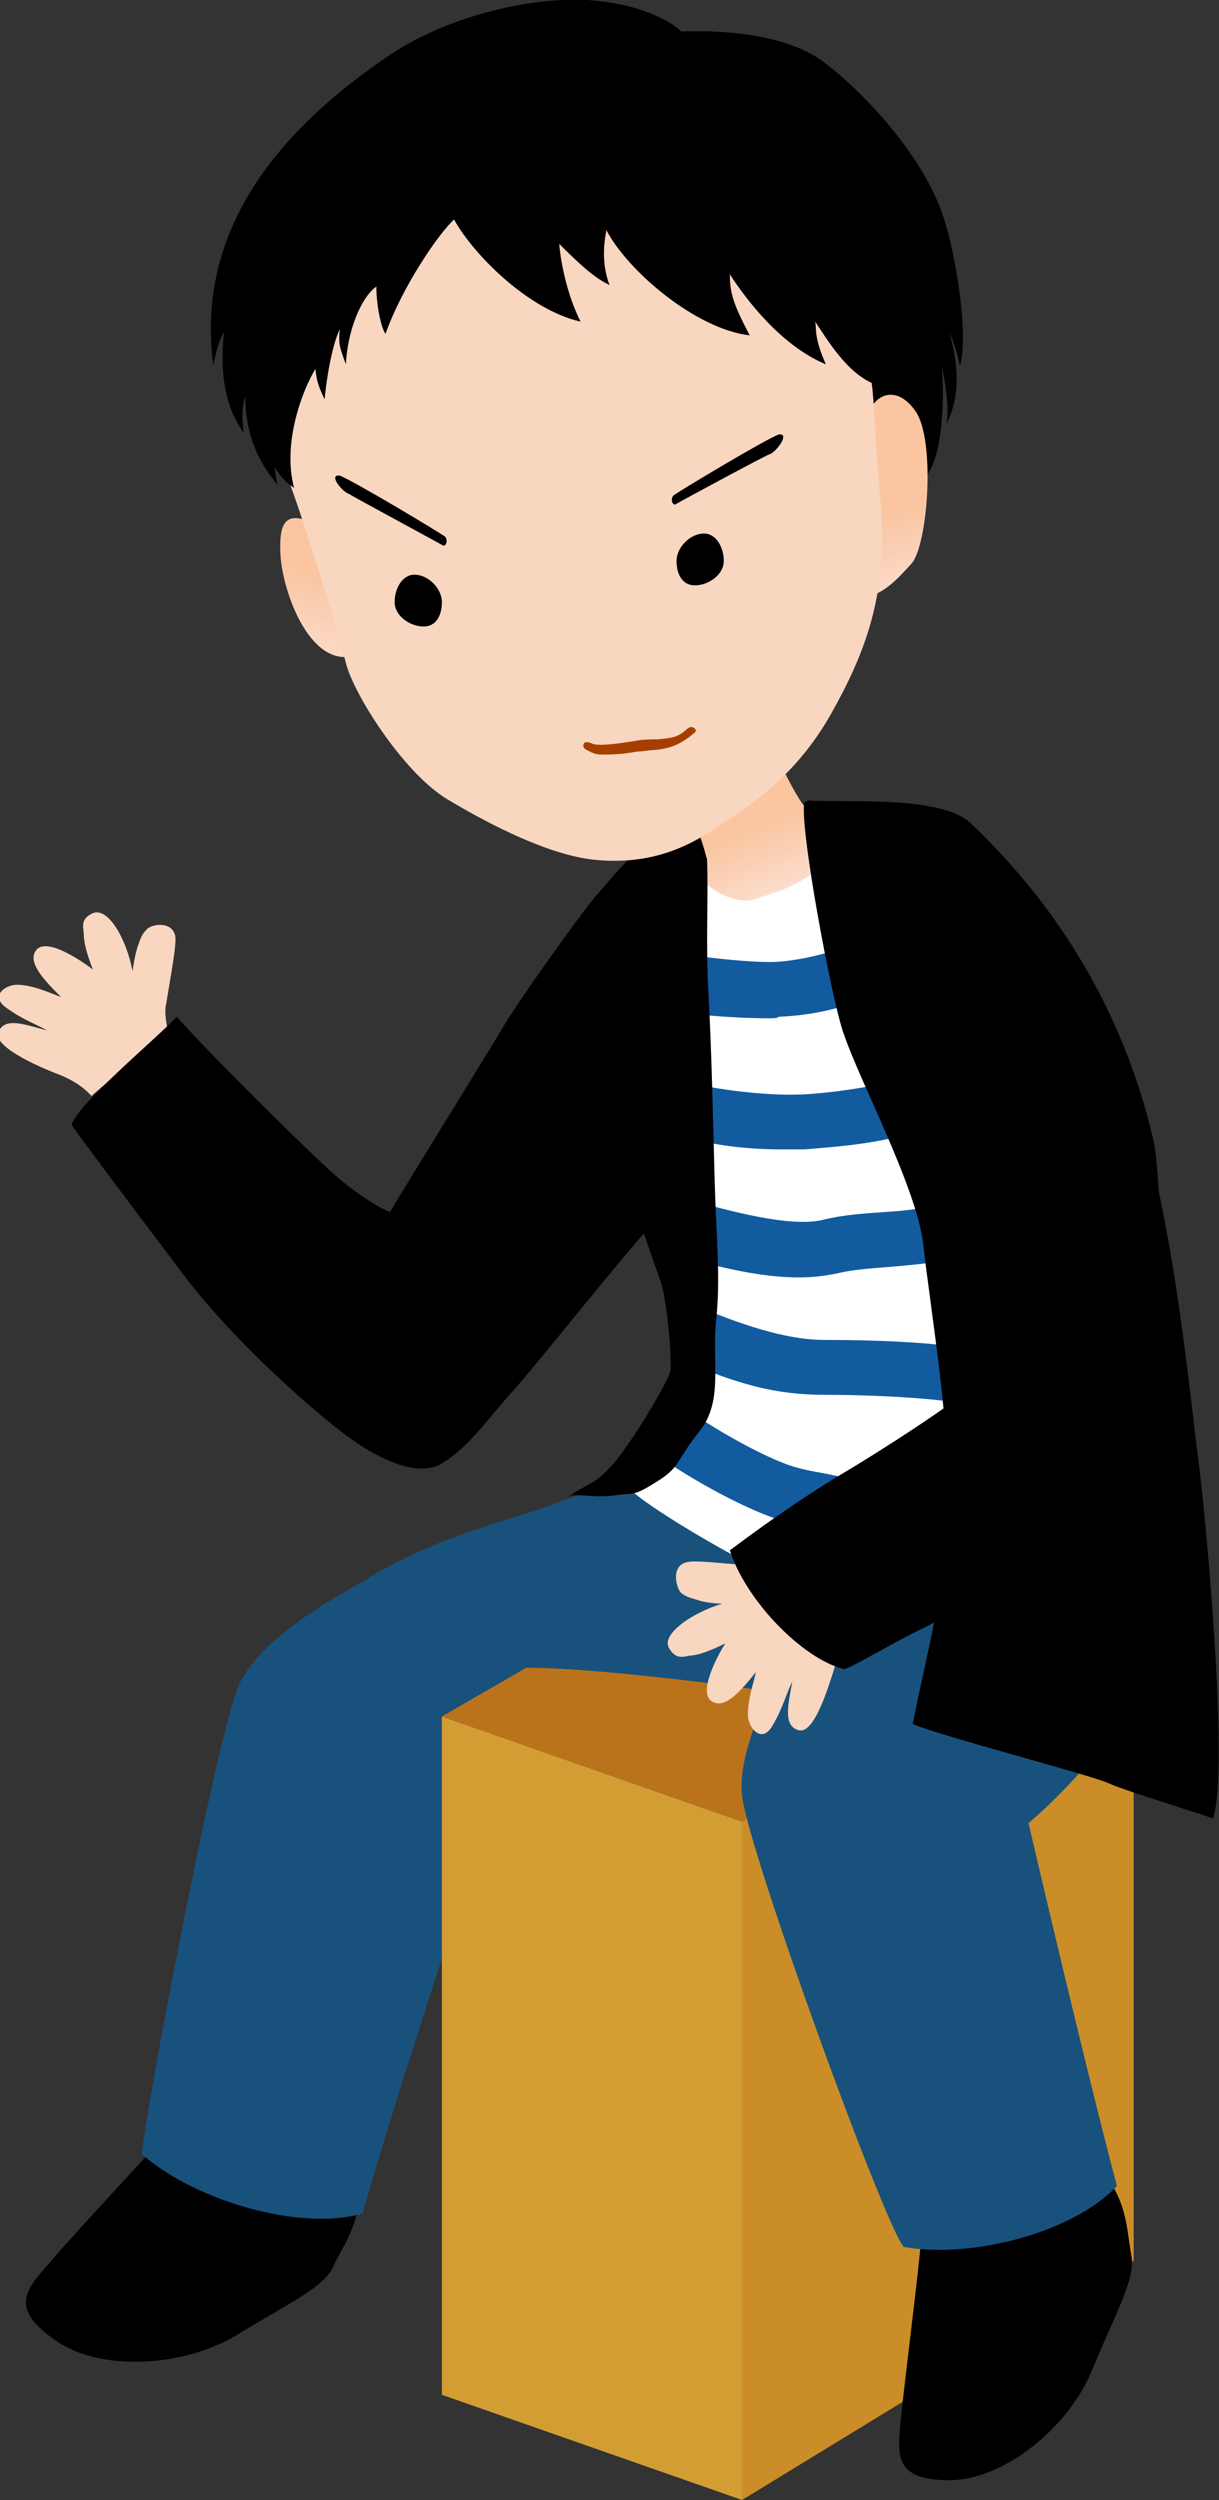 <?xml version="1.0" encoding="utf-8"?>
<!-- Generator: Adobe Illustrator 19.0.0, SVG Export Plug-In . SVG Version: 6.00 Build 0)  -->
<svg version="1.1" id="レイヤー_1" xmlns="http://www.w3.org/2000/svg" xmlns:xlink="http://www.w3.org/1999/xlink" x="0px"
	 y="0px" viewBox="0 0 80 164" style="enable-background:new 0 0 80 164;" xml:space="preserve">
<rect x="0" y="0" width="80" height="164" fill="#333333" stroke="none"/>
<style type="text/css">
	.st0{fill:#18517C;}
	.st1{fill:#D29E34;}
	.st2{fill:#CA8D27;}
	.st3{fill:#BB731B;}
	.st4{fill:url(#XMLID_59_);}
	.st5{fill:url(#XMLID_60_);}
	.st6{fill:#F8D6C0;}
	.st7{fill:url(#XMLID_61_);}
	.st8{fill:#A43F00;}
	.st9{fill:#FFFFFF;}
	.st10{fill:#125B9F;}
</style>
<g>
	<g>
		<path id="XMLID_32_" d="M44.1,2.1c3.1-0.2,7.5,0.1,10,2c3,2.3,6.6,6.4,7.8,10.1c0.8,2.3,1.7,7.8,1.1,9.8c-0.3-1.4-0.7-2.2-0.7-2.2
			c1.1,3.8,0,5.5-0.2,6.1c0.3-1.3-0.3-3.9-0.3-3.9c0.2,2,0.1,6.5-1.3,7.5c-3.4-2.1-20.1-4.2-21.8-6.6c-1.7-2.3-3.2-9-3.7-11.1
			C34.5,11.8,35.1,2,44.1,2.1z"/>
		<path id="XMLID_31_" d="M18.1,29.6c-0.2,0.8-0.1,0.9,0.1,2.2c-0.6-0.8-2.1-2.5-2.1-5.8C16,26.3,15.8,27,16,28.4
			c-0.7-1-1.7-2.8-1.3-6.6c0,0-0.4,0.5-0.7,2.2c-1.1-8.2,3.4-14.8,11.3-20.2C29,1.2,34.5-0.2,38.5,0C42,0.2,44.4,1.5,45,2.4
			c0.9,1.4,4.1,4.5-1.1,9.7c-5.1,5.2-15.4,5.3-17.8,7.3C23.7,21.5,19,25.3,18.1,29.6z"/>
	</g>
	<g>
		<path id="XMLID_30_" d="M11.6,139.2c-1.7,2-7,7.6-8.4,9.3c-1.5,1.7-2.6,2.9,0.4,5c2.9,2.1,8.4,1.8,11.9-0.3
			c4.1-2.5,5.9-3.2,6.5-4.8c0.9-1.7,1.9-3.1,1.5-6.1C19.2,142.4,13.8,140.2,11.6,139.2z"/>
		<path id="XMLID_29_" class="st0" d="M43.6,95.4c-0.8,1-4.8,2.4-7.1,3.2c-2.8,1.1-8.1,2.2-12.6,5.1c-1,0.6-6.7,3.5-8.2,6.8
			c-1.5,3.3-6.2,28.3-6.4,30.8c3.5,3.1,10.5,5.1,14.5,3.9c2.3-8.2,8.2-25.8,8.2-25.8c2.4-7.5,4.3-10,7.4-14.5c2-1.4,6.2-3.8,7.6-3.8
			C45,99.6,44,97.4,43.6,95.4z"/>
	</g>
	<polygon id="XMLID_28_" class="st1" points="48.7,164 29,157.1 29,112.6 48.7,119.5 	"/>
	<polygon id="XMLID_27_" class="st2" points="74.4,148.3 48.7,164 48.7,119.5 74.4,103.7 	"/>
	<polygon id="XMLID_26_" class="st3" points="48.7,119.5 29,112.6 55.7,97.2 75.9,103.1 	"/>
	<linearGradient id="XMLID_59_" gradientUnits="userSpaceOnUse" x1="19.234" y1="42.709" x2="21.048" y2="37.796">
		<stop  offset="0" style="stop-color:#FBDCCB"/>
		<stop  offset="1" style="stop-color:#FAC5A0"/>
	</linearGradient>
	<path id="XMLID_25_" class="st4" d="M20.6,34.3c-1.7-0.7-2.3-0.3-2.2,2c0.1,2.3,1.7,6.9,4.3,6.8"/>
	<linearGradient id="XMLID_60_" gradientUnits="userSpaceOnUse" x1="60.694" y1="38.262" x2="58.728" y2="33.651">
		<stop  offset="0" style="stop-color:#FBDCCB"/>
		<stop  offset="1" style="stop-color:#FAC5A0"/>
	</linearGradient>
	<path id="XMLID_24_" class="st5" d="M56.6,28.4c0.4-2.7,2.2-3.3,3.5-1.4c1.3,1.9,0.8,8.8-0.3,10c-1.1,1.2-1.8,1.9-3,2.2"/>
	<g>
		<path id="XMLID_23_" class="st6" d="M10.9,65.9c0.3-1.9,0.7-3.9,0.6-4.5c-0.2-1-1.6-0.8-1.9-0.4c-0.3,0.3-0.4,0.6-0.6,1.2
			c-0.2,0.7-0.3,1.5-0.3,1.5c-0.4-2.1-1.6-4.2-2.6-3.8c-0.9,0.4-0.6,1-0.6,1.4c0,0.9,0.6,2.3,0.6,2.3c-0.8-0.6-3-2.1-3.7-1.3
			c-0.7,0.8,0.6,2.1,1.6,3.1c-0.6-0.2-1.8-0.8-2.9-0.8c-0.7,0-1.8,0.7-0.7,1.5c1.1,0.8,2,1.1,2.7,1.5c-1.5-0.4-2.8-0.9-3.2,0.1
			c-0.4,0.9,2.4,2.2,4,2.8c1.5,0.6,2.1,1.4,2.1,1.4c1.2-1.1,4.4-3.6,5.1-3.5C11.2,68.3,10.7,66.6,10.9,65.9z"/>
		<path id="XMLID_22_" d="M49.2,70.8c-0.8,2.6-3.9,6.4-6,9.1c-1.4,1.3-7.7,9.3-9.5,11.3c-1.8,2-2.9,3.7-4.7,4.8
			c-1.8,1.1-4.8-0.7-6.5-2c-1.7-1.3-6.8-5.6-10.4-10.3c-1.2-1.6-5.9-7.8-7.4-9.9c0.3-1.3,5.6-5.7,6.9-7.1c2.4,2.7,8.8,9,10.4,10.4
			s3.2,2.3,3.6,2.4c1.3-2.2,6.4-10.4,7.4-12.1c1-1.7,4.7-6.9,6-8.5c2.6-3,4.2-5.1,8.3-5.3C47.5,56.5,49.5,61.4,49.2,70.8z"/>
	</g>
	<g>
		<path id="XMLID_21_" d="M60.5,146.4c-0.2,2.6-1.2,10.3-1.4,12.5c-0.2,2.2-0.4,3.8,3.2,3.8c3.6,0,7.9-3.5,9.4-7.3
			c1.9-4.5,2.9-6.1,2.5-7.7c-0.3-1.9-0.3-3.6-2.3-5.8C68.5,144.5,62.8,145.8,60.5,146.4z"/>
		<path id="XMLID_20_" class="st0" d="M52.3,107.7c-0.6,1-4,6.5-3.6,10.1c0.4,3.6,9.2,27.8,10.6,29.6c4.6,0.8,11.2-1,14-4
			c-2.2-8.3-5.8-23.8-5.8-23.8c5.8-5,9-11.1,11.2-15.9c-6-7.5-13.6-7.5-18.2-6.9C58.7,99.2,54.7,102.8,52.3,107.7z"/>
	</g>
	<path id="XMLID_19_" class="st0" d="M34.4,109.4c5.4,0,17.1,1.6,18.5,2c2.6-1.8,7.1-6.7,7.1-7.7c0-1-9.6-7.8-11.6-8.2
		C46.4,95.1,38.4,104.2,34.4,109.4z"/>
	<linearGradient id="XMLID_61_" gradientUnits="userSpaceOnUse" x1="50.803" y1="58.561" x2="49.141" y2="54.404">
		<stop  offset="0" style="stop-color:#FBDCCB"/>
		<stop  offset="1" style="stop-color:#FAC5A0"/>
	</linearGradient>
	<path id="XMLID_18_" class="st7" d="M51,49.6c0.6,1.4,1.5,3,1.8,3.3c0.6,1,1.5,2.3,2.5,2.7c0.2,1.2-1.7,3.2-2.6,4
		c-1.6,1.4-5.9,1.2-7.2-0.1c0.7-0.8,0.9-2,0.9-3.1c-0.4-1.6-0.8-2.4-1.1-3.1C46.7,52.9,50.7,50.6,51,49.6z"/>
	<path id="XMLID_17_" class="st6" d="M18.4,30.1c1.4,3.4,3.8,11.4,4.3,13.4c0.5,2,3.7,7.1,6.6,8.9c3,1.8,6.8,3.7,9.7,4
		c3,0.3,5.4-0.4,7.7-1.9c2.3-1.5,5.4-3.4,7.8-7.6c2.2-3.9,3.8-7.8,3.3-13.8c-0.5-6-0.4-7.1-0.7-8.6c-0.7-4,0-8.7-7.1-12.5
		C42.9,8,30.8,8,26,11.4c-4.8,3.3-8.3,7.3-8.8,11C16.7,26,17.5,28,18.4,30.1z"/>
	<path id="XMLID_16_" d="M22.3,31.2c1,0.4,6.5,3.7,6.9,4c0.2,0.2,0.1,0.6-0.1,0.6c-0.7-0.4-5.9-3.2-6.2-3.4
		C22.5,32.3,21.5,31.1,22.3,31.2z"/>
	<path id="XMLID_15_" d="M51.1,28.5c-1,0.4-6.5,3.7-6.9,4c-0.2,0.2-0.1,0.6,0.1,0.6c0.7-0.4,5.9-3.2,6.2-3.3
		C50.9,29.7,51.9,28.4,51.1,28.5z"/>
	<path id="XMLID_14_" d="M29,39.5c0,0.9-0.4,1.6-1.2,1.6c-0.9,0-1.9-0.7-1.9-1.6s0.5-1.8,1.3-1.8C28.1,37.7,29,38.6,29,39.5z"/>
	<path id="XMLID_13_" d="M44.4,36.8c0,0.9,0.4,1.6,1.2,1.6c0.9,0,1.9-0.7,1.9-1.6c0-0.9-0.5-1.8-1.3-1.8
		C45.3,35,44.4,35.9,44.4,36.8z"/>
	<path id="XMLID_12_" class="st8" d="M39.5,49.5c-0.4,0-0.6-0.1-0.8-0.2c-0.2-0.1-0.5-0.2-0.4-0.5c0.1-0.2,0.4-0.1,0.6,0
		c0.3,0.1,1,0.1,2.8-0.2c0.5-0.1,1.1-0.1,1.5-0.1c0.9-0.1,1.2-0.1,1.8-0.6c0.2-0.2,0.4-0.3,0.6-0.1c0.2,0.2-0.1,0.3-0.3,0.5
		c-0.8,0.6-1.4,0.8-2.3,0.9c-0.4,0-0.8,0.1-1.2,0.1C40.8,49.5,40,49.5,39.5,49.5L39.5,49.5z"/>
	<g>
		<path id="XMLID_11_" class="st9" d="M46,57.5c0.4,0.8,2.3,1.9,3.5,1.5c1.2-0.4,3.5-1,4.7-2.6c0.9,3.6,5.2,16.9,6.1,18.7
			C61.1,77,62.4,86,63,89c0.6,3,0.8,11.2,0.5,13.2c-0.3,2-1,3.4-1,3.4c-1.3-0.3-10.1-1.4-12.9-2.8c-2.8-1.4-8-4.5-8.5-5.4
			c3.5-4,4.7-9.1,4.7-11.2c0-2.1-1-12.1-1.3-15.6c-0.3-3.6-0.6-9-0.4-10.2C44.4,59.2,45.6,58.2,46,57.5z"/>
		<g>
			<path id="XMLID_10_" class="st10" d="M50.5,66.8c-1.9,0-7.1-0.2-9.2-1.3l0.6-3.6c1.2,0.6,7.1,1.3,9,1.2c2-0.1,4.8-0.9,6.3-1.7
				l0.7,3.6c-2,1-4.3,1.6-6.8,1.7C51,66.8,50.8,66.8,50.5,66.8L50.5,66.8z"/>
			<path id="XMLID_9_" class="st10" d="M51.2,75.4c-2.2,0-5.2-0.3-7.2-1.2l0.3-3.5c1.6,0.7,6,1.2,8.1,1.1l0.2,0
				c2-0.1,6.2-0.6,8.7-1.8l0.7,3.5c-3.1,1.5-6.9,1.7-9.2,1.9l-0.2,0C52.3,75.4,51.8,75.4,51.2,75.4L51.2,75.4z"/>
			<path id="XMLID_8_" class="st10" d="M52.4,83.8c-2.1,0-4.5-0.5-6.7-1.1l0.2-3.8c1.6,0.4,6,1.7,8.2,1.1c1.2-0.3,2.6-0.4,4.1-0.5
				c1.9-0.1,4.9-0.6,6.1-1.3l0.8,3.6c-1.9,0.9-4.4,1.1-6.6,1.3c-1.3,0.1-2.6,0.2-3.4,0.4C54.2,83.7,53.3,83.8,52.4,83.8L52.4,83.8z"
				/>
			<path id="XMLID_7_" class="st10" d="M63.8,92.2c-2.1-0.5-6.6-0.7-9.7-0.7c-3.2,0-5.5-0.7-8.5-1.9l0.2-3.9
				c2.6,1.1,5.7,2.2,8.3,2.2c1.2,0,7.4,0,10.6,0.8L63.8,92.2L63.8,92.2z"/>
			<path id="XMLID_6_" class="st10" d="M58.2,101.3c-1.4-0.5-2.7-0.7-4-0.9c-0.9-0.2-1.8-0.3-2.7-0.6c-2.3-0.6-6.4-2.9-8.3-4.3
				l2.1-2.9c1.8,1.3,5.4,3.3,7.1,3.7c0.7,0.2,1.5,0.3,2.4,0.5c1.3,0.2,2.7,0.5,4.4,1L58.2,101.3L58.2,101.3z"/>
		</g>
	</g>
	<path id="XMLID_5_" d="M46.4,56.3c0.1,2.6-0.1,5.5,0.1,9c0.2,3.5,0.3,8.4,0.4,12.1c0.1,3.7,0.4,6.4,0.1,9.2
		c-0.3,2.8,0.5,5.3-1.1,7.3c-1.6,2-1.2,2.3-2.8,3.3c-1.6,1-1.4,0.7-2.8,0.9c-1.4,0.2-2.6-0.2-3,0.1c1.2-0.9,1.6-0.7,2.8-2
		c1.2-1.3,3.8-5.6,3.9-6.3c0.1-0.8-0.2-4.3-0.6-5.7c-0.5-1.4-2.1-6-2.5-7.4c-0.4-1.4-1.5-7.6-1.5-8.7c0-1.1,0.9-8.4,0.9-8.4
		C41.7,58.5,46.4,56.3,46.4,56.3z"/>
	<path id="XMLID_4_" d="M52.8,52.6c-0.4,1.3,1.8,13.2,2.6,15.3c1.1,3.2,4.8,10.1,5.2,13.8c0.4,3.7,1.9,12.8,1.5,16.2
		c-0.4,3.4-0.6,7.1-0.8,8.5c-0.3,1.7-1,4.6-1.4,6.7c1.9,0.8,11.9,3.4,12.9,3.9c1.1,0.5,6.4,2.1,6.8,2.3c1.1-3.1-0.5-20.3-1-23.9
		s-2.1-21.5-5.9-26.9C69,62.9,65,56.5,62.6,54.8C60.2,53.2,55.3,52.4,52.8,52.6z"/>
	<g>
		<path id="XMLID_3_" class="st6" d="M49.5,102.7c-2-0.1-3.9-0.4-4.5-0.2c-1,0.3-0.6,1.7-0.3,2c0.4,0.3,0.6,0.3,1.2,0.5
			c0.7,0.2,1.5,0.2,1.5,0.2c-2,0.6-4,2-3.5,2.9c0.5,0.9,1.1,0.5,1.5,0.5c0.9-0.1,2.2-0.8,2.2-0.8c-0.5,0.8-1.8,3.2-0.9,3.8
			c0.9,0.6,2-0.8,2.9-1.9c-0.1,0.6-0.6,1.9-0.5,3c0.1,0.7,0.9,1.7,1.6,0.5c0.7-1.2,0.9-2.1,1.3-2.9c-0.3,1.6-0.6,2.9,0.4,3.2
			c1,0.3,1.9-2.6,2.4-4.2c0.5-1.6,1.2-2.2,1.2-2.2c-1.2-1.1-4-4.1-4-4.8C51.8,102.2,50.1,102.7,49.5,102.7z"/>
		<path id="XMLID_2_" d="M63,76.1c0.9,3.9,1.4,10.3,1.6,14.2c-1.6,1.6-7.5,5.3-9.2,6.3c-1.7,1-4.3,2.7-7.5,5.1
			c1,3.2,4.7,7.1,7.5,7.8c0.5-0.1,3.3-1.8,5.4-2.8c2.1-1,11.1-7.8,13.4-10c2.3-2.2,2.3-2.4,2.3-5.1c0-5.9-0.4-15-0.8-16.8
			C73,63.2,66.3,56.5,63.7,54c-2-1.9-8.7-1.3-10.7-1.5c-0.6,4,1.8,10.9,3.2,13.6C57.6,68.8,62.6,74.4,63,76.1z"/>
	</g>
	<path id="XMLID_1_" d="M24.7,18.8c0,1.2,0.3,2.7,0.6,3.1c1.1-3.1,3.5-6.6,4.5-7.5c1.2,2.2,4.8,5.9,8.3,6.7
		c-0.9-1.8-1.3-3.9-1.4-5.1c1.8,1.8,2.5,2.3,3.3,2.7c-0.6-1.6-0.3-3.1-0.2-3.6c1.4,2.7,5.9,6.5,9.4,6.9c-1.1-2.1-1.3-2.8-1.3-4
		c1.1,1.7,3.4,4.7,6.3,5.9c-0.8-1.8-0.6-2.3-0.7-2.8c0.8,1.2,2.1,3.4,3.9,4.1c0.4-3.6,0-7.5-1.2-9.9c-1.2-2.4-9-7.7-16.5-8.3
		c-5.8-0.5-10-1.4-16.5,3.5c-2.7,2-6.2,6.3-6.7,10.2c-0.3,2.4-0.4,5.7,0.6,8.1c0.8,1.9,1.4,2.7,2.2,3.2c-0.8-3,0.6-6.5,1.4-7.8
		c0.1,1,0.3,1.3,0.6,2c0.2-2,0.6-3.8,1-4.6c-0.1,1,0,1.2,0.4,2.3C22.8,21.7,23.7,19.5,24.7,18.8z"/>
</g>
</svg>
